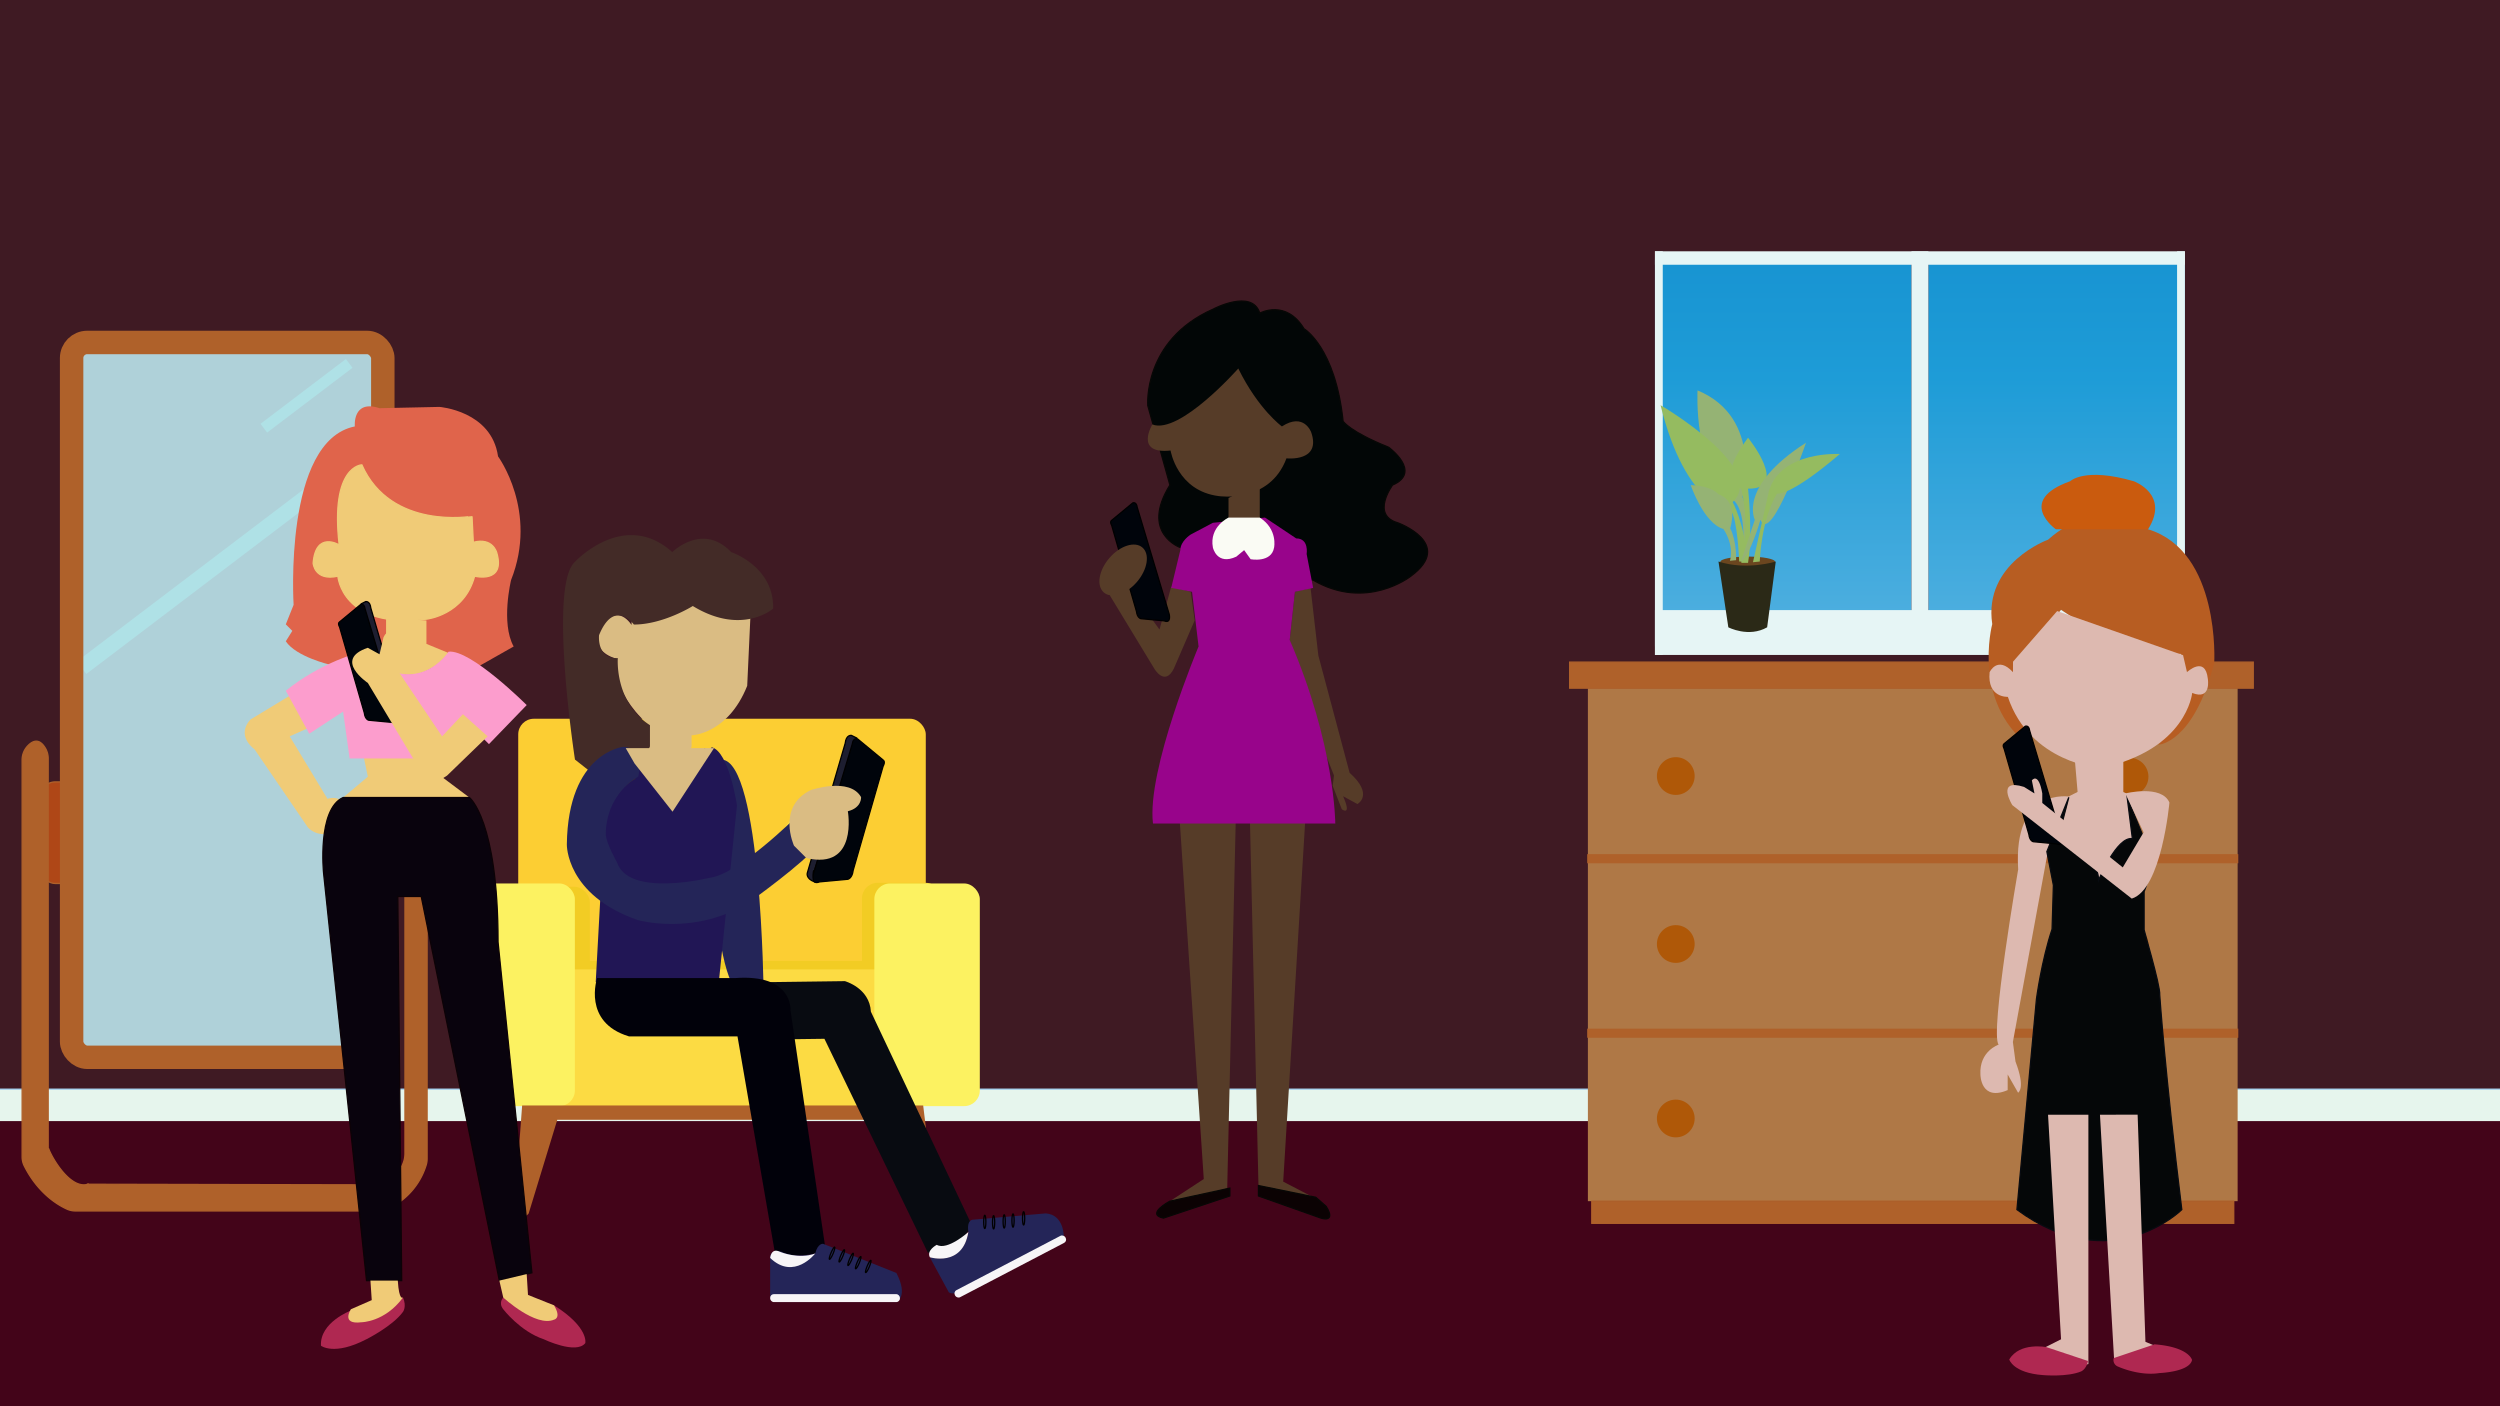 <svg xmlns="http://www.w3.org/2000/svg" xmlns:xlink="http://www.w3.org/1999/xlink" width="1920" height="1080" viewBox="0 0 1920 1080"><rect x="0" y="0" width="1920" height="1080" fill="#808080" stroke="none"/><defs><style>.cls-1{fill:url(#linear-gradient);}.cls-2{fill:#3f1a23;}.cls-3{fill:#e6f5ed;}.cls-4{fill:#430419;}.cls-5{fill:#fcce33;}.cls-6{fill:#f2cc24;}.cls-7{fill:#fcdb43;}.cls-8{fill:#fcf261;}.cls-19,.cls-9{fill:#af612a;}.cls-10{fill:#e6f5f5;}.cls-11{fill:#6b461f;}.cls-12{fill:#2b2917;}.cls-13{fill:#95b374;}.cls-14{fill:#95bb60;}.cls-15{fill:#af4717;}.cls-15,.cls-16,.cls-18,.cls-19{stroke:#af612a;}.cls-15,.cls-16,.cls-18,.cls-19,.cls-24,.cls-26,.cls-27,.cls-28,.cls-30,.cls-34,.cls-42,.cls-46{stroke-miterlimit:10;}.cls-16{fill:#afd1d9;}.cls-17{fill:#afe1e6;}.cls-18,.cls-42{fill:none;}.cls-18{stroke-width:18px;}.cls-20{fill:#af7846;}.cls-21{fill:#af5808;}.cls-22{fill:#e0644b;}.cls-23,.cls-24{fill:#f0cb77;}.cls-24{stroke:#f0cb77;}.cls-25{fill:#fc9dcd;}.cls-26{fill:#1d1e30;}.cls-26,.cls-27,.cls-42{stroke:#000;}.cls-27{fill:#00040b;}.cls-28{fill:#09030d;stroke:#0c0206;}.cls-29{fill:#af2851;}.cls-30{fill:#020606;}.cls-30,.cls-34{stroke:#070705;}.cls-31{fill:#563c28;}.cls-32{fill:#98048b;}.cls-33{fill:#fafbf4;}.cls-34{fill:#0b0203;}.cls-35{fill:#dabc83;}.cls-36{fill:#432b27;}.cls-37{fill:#242558;}.cls-38{fill:#211655;}.cls-39{fill:#080b11;}.cls-40{fill:#01010a;}.cls-41{fill:#f7f5f7;}.cls-43{fill:#b75d22;}.cls-44{fill:#ca5b0e;}.cls-45{fill:#ddb9b0;}.cls-46{fill:#050708;stroke:#080b11;}</style><linearGradient id="linear-gradient" x1="959.5" y1="1125.5" x2="959.5" y2="-338.5" gradientUnits="userSpaceOnUse"><stop offset="0" stop-color="#cce0f4"/><stop offset="0.06" stop-color="#c3dcf2"/><stop offset="0.17" stop-color="#a9d2ee"/><stop offset="0.31" stop-color="#80c2e7"/><stop offset="0.46" stop-color="#47acde"/><stop offset="0.57" stop-color="#1e9cd7"/><stop offset="0.87" stop-color="#0075be"/><stop offset="0.99" stop-color="#005b97"/></linearGradient></defs><title>scene3_mm</title><g id="himmel"><rect class="cls-1" x="-63.5" y="-338.5" width="2046" height="1464" rx="11.5" ry="11.5"/><path d="M1971-338a11,11,0,0,1,11,11V1114a11,11,0,0,1-11,11H-52a11,11,0,0,1-11-11V-327a11,11,0,0,1,11-11H1971m0-1H-52a12,12,0,0,0-12,12V1114a12,12,0,0,0,12,12H1971a12,12,0,0,0,12-12V-327a12,12,0,0,0-12-12Z"/></g><g id="baggrund"><path class="cls-2" d="M-199-122V836H1997V-122ZM1468,496.5H1271V199.57h197Zm210,0H1481V199.57h197Z"/><rect class="cls-3" x="-199" y="837" width="2270" height="147"/><rect class="cls-4" x="-71" y="861" width="2081" height="251"/></g><g id="stol"><rect class="cls-5" x="398" y="552" width="313" height="228" rx="12" ry="12"/><rect class="cls-6" x="392" y="681" width="61" height="127" rx="12" ry="12"/><rect class="cls-6" x="662" y="678" width="61" height="127" rx="12" ry="12"/><rect class="cls-6" x="436" y="738" width="243" height="15" rx="7.5" ry="7.5"/><rect class="cls-7" x="413" y="744.5" width="284" height="105" rx="12" ry="12"/><rect class="cls-8" x="360.5" y="678.5" width="81" height="171" rx="12" ry="12"/><rect class="cls-8" x="671.5" y="678.5" width="81" height="171" rx="12" ry="12"/><circle class="cls-7" cx="504" cy="641" r="14"/><circle class="cls-7" cx="616" cy="641" r="14"/><path class="cls-9" d="M401,849l-6,81s5,9,11,2l22-72H686l18,65s8,9,14-2l-9-74Z"/></g><g id="vindue"><rect class="cls-10" x="1468" y="193" width="13" height="304.26"/><rect class="cls-10" x="1271" y="193" width="407" height="10.33"/><rect class="cls-10" x="1271" y="468.56" width="407" height="34.44"/><rect class="cls-10" x="1271" y="193" width="6" height="310"/><rect class="cls-10" x="1672" y="193" width="6" height="310"/></g><g id="plante"><ellipse class="cls-11" cx="1342.26" cy="431.52" rx="21.06" ry="4.07"/><path class="cls-12" d="M1319.79,431.25l7.57,50.52s15.61,8.15,29.81,0l6.62-50.52S1341.55,438.31,1319.79,431.25Z"/><path class="cls-13" d="M1338.24,425.82h4.26s0-35.86-4.26-44c0,0,16.56-60.84-34.54-82,0,0-3.31,61.39,26.5,83.66C1330.2,383.44,1342,388.33,1338.24,425.82Z"/><path class="cls-14" d="M1275.31,311.19s82.8,48.35,55.36,74.42c0,0,8.52,14.67,11.83,45.64h-6.81s-1.24-33.14-6.44-39.12C1329.25,392.13,1294.71,390,1275.31,311.19Z"/><path class="cls-13" d="M1328.59,430.71l4.73-.49s.66-14.18-4.54-24.5c0,0,7.09-20.65-9-26.08,0,0-4.74-6.52-21.3-7.06,0,0,9.94,29.33,25.08,33.68C1323.57,406.26,1332.19,418.21,1328.59,430.71Z"/><path class="cls-14" d="M1342.5,336.18s32.17,39.66,0,39.11c0,0,3.78,33.69,0,57h-5.21s7.1-25.54,0-57C1337.29,375.29,1316,372,1342.5,336.18Z"/><path class="cls-13" d="M1336.82,431.79l10.88-32.59S1334.45,373.66,1387,340c0,0-27,79.32-35,59.22C1352,399.2,1344.39,426.36,1336.82,431.79Z"/><path class="cls-14" d="M1346.28,431.79l5.21-.54s.94-32.05,13.25-52.15c0,0,9.46,2.71,48.26-30.43,0,0-45-2.71-54.41,28.25Z"/></g><g id="spej_kommode"><rect class="cls-15" x="294.5" y="600.5" width="29" height="78" rx="12" ry="12"/><rect class="cls-15" x="30.5" y="600.5" width="29" height="78" rx="12" ry="12"/><rect class="cls-16" x="59.5" y="263.5" width="232" height="544"/><rect class="cls-17" x="173.32" y="277.7" width="12.05" height="293.03" transform="translate(408.83 24.89) rotate(52.8)"/><rect class="cls-17" x="231.17" y="262.82" width="8.43" height="82.3" transform="translate(335.2 -67.3) rotate(52.8)"/><rect class="cls-18" x="55" y="263" width="239" height="549" rx="12" ry="12"/><path class="cls-19" d="M20.8,573.38c3.52-4,9-7.4,14.11,1.33A15.47,15.47,0,0,1,37,582.57V883.4c0,1.9-.16-2.68.5-.9,2.68,7.21,16.61,31.09,30,27,1.72-.53-1.8,0,0,0l221.72.48a15.83,15.83,0,0,0,9.79-3.33c5-3.9,12-11,12-20.65V584.19a15.69,15.69,0,0,1,2.89-9.13c3.19-4.45,8.45-8.84,12.88,1.57a15.8,15.8,0,0,1,1.23,6.14V890.06a15.52,15.52,0,0,1-.62,4.39,54.68,54.68,0,0,1-30.2,34.24,15.46,15.46,0,0,1-6.32,1.31H57.94a15.91,15.91,0,0,1-6.55-1.41c-6.86-3.11-22.09-12-32.75-33.15a15.61,15.61,0,0,1-1.64-7V583.68A15.65,15.65,0,0,1,20.8,573.38Z"/><rect class="cls-20" x="1219.5" y="528.5" width="499" height="394"/><rect class="cls-19" x="1205.5" y="508.5" width="525" height="20"/><rect class="cls-19" x="1222.5" y="922.5" width="493" height="17"/><rect class="cls-19" x="1219.5" y="656.5" width="499" height="6"/><rect class="cls-19" x="1219.5" y="790.5" width="499" height="6"/><circle class="cls-21" cx="1287" cy="596" r="14.5"/><circle class="cls-21" cx="1635.5" cy="596.5" r="14.5"/><circle class="cls-21" cx="1287" cy="725" r="14.5"/><circle class="cls-21" cx="1635.5" cy="725.5" r="14.5"/><circle class="cls-21" cx="1287" cy="859" r="14.5"/><circle class="cls-21" cx="1635.5" cy="859.5" r="14.5"/></g><g id="Layer_8" data-name="Layer 8"><path class="cls-22" d="M272.5,327.5s-2-21,19-14l46-1s40,3,45,38c0,0,31,42,10,95,0,0-8,33,2,51l-30,17-111-3s-26-6-34-18l5-8-5-5,6-15S217.5,338.5,272.5,327.5Z"/><path class="cls-23" d="M296.5,474.5v20.89l-19,6.11s36,38,67,0l-17-7v-18Z"/><path class="cls-24" d="M277.89,357s-24.39.5-17.39,61.5c0,0-18-11-20,14,0,0,1,14,19,10,0,0,3,41,68,33,0,0,29-3,37-33,0,0,24,6,17-18,0,0-3-12-18-8l-1-20S300.28,407.5,277.89,357Z"/><polygon class="cls-23" points="277.5 572.5 282.5 596.5 263.5 612.5 360.5 612.5 340.5 597.5 348.5 572.5 277.5 572.5"/><path class="cls-23" d="M225.5,532.5l-33,20s-12,11,3,23l41,60a16.71,16.71,0,0,0,18,4s16-4,15-15c0,0-5-15-18-11l-29-48,18-8Z"/><path class="cls-25" d="M277.5,500.5s-31,8-58,30l18,33,26-17,5,36h86l3-29,18,18,29-30s-43-43-60-41C344.5,500.5,319.5,539.5,277.5,500.5Z"/><path class="cls-26" d="M277.52,463.68l3.36-1.67s3.35-.56,3.91,5l24,82.2s1.12,3.36-4.47,5.6c0,0,1.11-5,.55-6.71s0,1.67,0,1.67Z"/><path class="cls-27" d="M260.75,477.66,277,464.24s2.8-1.12,3.36,3.36l24.6,82.2s1.68,7.27-3.91,5l-17.9-1.68s-2.79-.56-3.35-5.59l-19-66S259.07,478.78,260.75,477.66Z"/><path class="cls-23" d="M374.5,565.5l-31,30s-13,11-22-6l-39-65s-27-18,0-27l9,5,3-13s4-9,7,0l-1,18,39,58,16-17Z"/><path class="cls-28" d="M360.5,612.5s22,17,22,111l26,254-25,6-60-295h-18l3,295h-27l-33-313s-5-49,15-58Z"/><path class="cls-29" d="M269.5,1006.5s-24,9-23,27c0,0,10,8,35-5,0,0,20-10,28-21,0,0,3-4,0-11Z"/><path class="cls-29" d="M386.5,996.5s-4,4,0,9c0,0,13,17,31,23,0,0,25,12,32,3,0,0,3-12-24-29Z"/><path class="cls-23" d="M383.5,983.5l3,13s25,23,39,17c0,0,6-1,0-11l-20-8-1-16Z"/><path class="cls-23" d="M284.5,983.5l1,15-16,7s-8,12,8,10c0,0,18,0,32-19,0,0-3,3-4-13Z"/></g><g id="Layer_10" data-name="Layer 10"><path class="cls-30" d="M967.5,240.5s20-11,34,12c0,0,24,14,30,71,0,0,5,8,35,20,0,0,26,19,3,29,0,0-17,23,4,29,0,0,44,16,10,41,0,0-34,27-75,3l-102-25s-31-11-8-48l-17-61s-4-50,50-74C931.5,237.5,961.5,221.5,967.5,240.5Z"/><path class="cls-31" d="M951,283s-45,51-66,43c0,0-14,23,14,20,0,0,5,31,37,35,0,0,39,6,52-29,0,0,27,3,19-20,0,0-5.5-15.5-22.5-4.5C984.5,327.5,966.5,314.5,951,283Z"/><path class="cls-31" d="M943.5,382.5v15s2,15,12,13c0,0,8,2,12-9v-32Z"/><path class="cls-31" d="M899.5,450.5l-9,33-35-48-3,22,34,56s8,14,15,0l16-37-3-22Z"/><path class="cls-27" d="M853.75,399.66,870,386.24s2.8-1.12,3.36,3.36l24.6,82.2s1.68,7.27-3.91,5l-17.9-1.68s-2.79-.56-3.35-5.59l-19-66S852.07,400.78,853.75,399.66Z"/><ellipse class="cls-31" cx="862.55" cy="437.72" rx="22.75" ry="14.01" transform="translate(-30.91 808.28) rotate(-49.43)"/><path class="cls-31" d="M994.5,454.5l-4,37,10,44,24,60-1,8,7,18s8,6,1-10l11,6s13-7-6-24l-24-90-6-52Z"/><polygon class="cls-31" points="905.5 622.5 924.5 905.5 898.5 922.5 903.5 926.5 942.5 912.5 949.5 610.5 905.5 622.5"/><polygon class="cls-31" points="959.5 610.5 966.5 910.5 1005.5 926.5 1010.5 920.5 985.5 907.5 1003.5 612.5 959.5 610.5"/><path class="cls-32" d="M931.5,401.5l-17,9s-8,5-8,12l-7,29,16,3,5,42s-40,95-35,136h140s0-60-35-141l4-37,14-3-5-26s2-12-8-12l-24-16Z"/><path class="cls-33" d="M943.5,397.5s-15,7-12,23c0,0,3,14,18,7l6-5,5,7s16,3,18-9c0,0,3-14-11-23Z"/><path class="cls-34" d="M898.5,922.5s-19,10-5,13l51-17v-6Z"/><path class="cls-34" d="M966.5,910.5v8l48,17s12,4,4-9l-8-7Z"/></g><g id="Layer_11" data-name="Layer 11"><path class="cls-26" d="M657.92,566.77l-4.07-2s-4.06-.67-4.74,6.11L620,670.5s-1.35,4.07,5.43,6.78c0,0-1.36-6.1-.68-8.14s0,2,0,2Z"/><path class="cls-27" d="M678.26,583.72,658.6,567.45s-3.39-1.36-4.07,4.06L624.7,671.18s-2,8.81,4.75,6.1l21.69-2s3.39-.68,4.07-6.78l23-80S680.3,585.07,678.26,583.72Z"/><path class="cls-35" d="M472.83,505.75s-4.07,24.41,24.41,50.17v17.63s18.3,28.47,33.9,0v-8.82s27.8-.67,42.71-38l3.39-73.23H496.56l-10.17-3.39L485,480s-10.17-16.95-22.38,0C462.66,480,449.78,498.29,472.83,505.75Z"/><path class="cls-36" d="M532.07,465.41s-22.63,14.24-45.25,14.24c0,0-15.08-20.34-26.74,8.13,0,0-2.06,18.31,14.4,17.63,0,0-2.74,33.9,24.68,51.53v16.27l-17.14,42-40.45-31.86s-20.57-133.56,0-151.87c0,0,37.67-40.64,74.68-7.51a.07.07,0,0,0,.1,0c1.19-1.14,23.75-22.3,45.07-.09a.75.75,0,0,0,.3.2c2.57.9,32.71,12.17,32.06,43.33C593.78,467.44,569.78,488.46,532.07,465.41Z"/><path class="cls-37" d="M540.9,574.56S546.57,766,569.26,760.31L586.48,763s-1.71-178.51-32.15-179.58Z"/><path class="cls-38" d="M479.33,573.89s15.15,1.35,8.48,24.4c0,0-27.87,12.89-24.84,56.28l-5.46,99.66h94.54L566,618.63s-6.06-41.35-19.39-44.74L515.69,616.6Z"/><path class="cls-37" d="M478.75,573.54s-42.51,4.21-43.42,75c0,0-.85,38.85,54.49,58.06,0,0,43.92,12.68,85.92-13.95,0,0,43-30.79,51.53-43.06L611.79,627.1s-44.6,44.53-66.84,47.06c0,0-62,15.36-71.06-11.78,0,0-8.78-15.59-8.61-21.73,0,0-1.68-28.43,24.9-44.25C490.18,596.4,495.86,574.84,478.75,573.54Z"/><path class="cls-35" d="M609.78,649.48s-13.55-29.83,12.89-42.71c0,0,29.83-10.17,38.64,5.42,0,0,.68,8.14-10.17,10.85,0,0,8.14,45.43-31.86,35.93Z"/><path class="cls-39" d="M578.34,754.44l70.51-.93s19,5.17,20,23.47l77.43,163.74s-5.21,16.34-33.62,21.46L633.16,797.79l-30.51.4-3.07-27.08Z"/><path class="cls-40" d="M564.36,751.18H458.59s-11.52,33.9,24.41,44.75h83.39l28.48,164.75s12.2,8.13,39.32,0L607.07,775.59S609.11,747.79,564.36,751.18Z"/><path class="cls-37" d="M632.16,955.25s-4.07-.67-6.1,7.46c0,0-14.92,4.07-25.77-1.36,0,0-8.81-2.71-8.81,4.75v29.15s0,4.75,6.1,4.75h90.85s9.49-4.07,0-22.37Z"/><path class="cls-37" d="M743.7,946.22s-2.38,25.12-29.58,19.37l14.59,26.93s4.12,3.34,15.55-3.59L817,950s.45-17-13.8-18.12l-55.54,4.8S742.21,936.07,743.7,946.22Z"/><path class="cls-41" d="M626.06,962.71s-16.28,21-34.58,3.39c0,0,.68-8.14,7.46-4.75C598.94,961.35,613.17,967.46,626.06,962.71Z"/><ellipse class="cls-42" cx="666.81" cy="972.56" rx="5.13" ry="0.85" transform="translate(-488.93 1206.63) rotate(-67.01)"/><ellipse class="cls-42" cx="786.14" cy="935.7" rx="0.85" ry="5.13"/><ellipse class="cls-42" cx="778" cy="937.38" rx="0.85" ry="5.13"/><ellipse class="cls-42" cx="771.22" cy="938.05" rx="0.85" ry="5.13"/><ellipse class="cls-42" cx="763.09" cy="938.73" rx="0.85" ry="5.13"/><ellipse class="cls-42" cx="756.31" cy="938.41" rx="0.85" ry="5.13"/><ellipse class="cls-42" cx="660.03" cy="969.85" rx="5.13" ry="0.85" transform="matrix(0.39, -0.92, 0.92, 0.39, -490.56, 1198.73)"/><ellipse class="cls-42" cx="653.25" cy="967.14" rx="5.13" ry="0.85" transform="translate(-492.2 1190.84) rotate(-67.01)"/><ellipse class="cls-42" cx="646.47" cy="964.43" rx="5.13" ry="0.85" transform="translate(-493.83 1182.95) rotate(-67.01)"/><ellipse class="cls-42" cx="639.01" cy="962.39" rx="5.13" ry="0.85" transform="translate(-496.51 1174.84) rotate(-67.01)"/><rect class="cls-41" x="591.48" y="993.9" width="99.66" height="6.1" rx="2.8" ry="2.8" transform="translate(1282.62 1993.9) rotate(180)"/><rect class="cls-41" x="728.01" y="969.63" width="95.76" height="6.1" rx="2.8" ry="2.8" transform="translate(1913.96 1475.6) rotate(152.42)"/><path class="cls-41" d="M743.7,946.22s-16.08,14.45-24.28,9.81c0,0-8.08,4.18-5.3,9.56C714.12,965.59,739.31,973.4,743.7,946.22Z"/><polygon class="cls-35" points="487.34 586.35 516.5 623.38 548.36 574.57 530.06 574.57 496.16 574.57 480.56 574.57 487.34 586.35"/></g><g id="Layer_12" data-name="Layer 12"><path class="cls-43" d="M1546,509.16s16-14,36.89-40.87c0,0,49.85,35.89,91.72,33.89,0,0,13,33.9-16.95,69.79,0,0,26.92-1,42.87-62.81,0,0,5-85.74-50.84-102.68,0,0-37.89-26.92-76.77,8,0,0-49.85,17.95-42.87,64.8,0,0-17,63.81,32.9,96.71Z"/><path class="cls-44" d="M1578.87,406.48s-30.9-21.94,11-36.89c0,0,11-11,48.85,0,0,0,27.91,10,11,36.89Z"/><path class="cls-45" d="M1546,508.17l33.9-38.88,96.7,33.89,3,13s14-13,16,5c0,0,3,17-12,11,0,0-4,43.87-70.78,57.83,0,0-53.84-4-70.79-54.84,0,0-16,1-14-18.94,0,0,6-13,17.94,0Z"/><polygon class="cls-45" points="1592.83 575.96 1595.82 610.85 1630.71 610.85 1630.71 579.95 1592.83 575.96"/><path class="cls-45" d="M1589.84,611.85s-43.87-8-39.88,55.83c0,0-21.93,126.61-15,134.59,0,0-15,5-14,22.93,0,0,0,20.94,20.93,12v-12l8,14s6-3-2-23.93l-2-15,26.92-146.56Z"/><polygon class="cls-45" points="1589.34 611.35 1611.27 600.38 1633.21 609.36 1638.19 643.25 1613.27 680.14 1582.36 638.27 1589.34 611.35"/><path class="cls-46" d="M1588.84,612.35l-7,26.8s28.91,14.89,29.91,36.73c0,0,14-33.75,25.92-31.77l-4-31.76,13,31.76s8,21.84,0,40.7v28.78c-1.36-2.91,12.67,43.29,12,50.63,0,0,4,59.55,16.95,164.77,0,0-53.84,53.6-126.62,0l15-161.8s4-29.77,12-53.6l1-33.74-5-25.81Z"/><path class="cls-45" d="M1572.89,856.11l10,172.47-27.92,14s-13,9,17,12l31.91-7V856.11Z"/><path class="cls-45" d="M1612.77,856.11l11,190.41,47.86,5s22.93-10,0-11l-23.93-10-6-174.46Z"/><path class="cls-27" d="M1539.24,571.14l16.17-13.38s2.78-1.12,3.34,3.34l24.53,82s1.67,7.25-3.9,5l-17.84-1.68s-2.79-.55-3.35-5.57l-19-65.79S1537.57,572.25,1539.24,571.14Z"/><path class="cls-45" d="M1632.21,609.36s27.91-7,33.9,7c0,0-6,66.79-28.92,73.77l-91.72-71.78s-13-20.94,9-14l8,5-2-10s5-7,8,10v7.34l61.81,49.48,16-26.91Z"/><path class="cls-29" d="M1571.73,1034.62s-20.59-4.15-28.63,9.47c0,0,2.89,10.33,26.09,12,0,0,18.37,1.63,29.11-2.84,0,0,4-1.58,5.32-8Z"/><path class="cls-29" d="M1623.36,1043a5.34,5.34,0,0,0,3.37,6.57s16.08,7.44,31.76,4.93c0,0,23.15-.8,25-10.06,0,0-2.26-9.92-28.78-12Z"/></g></svg>
